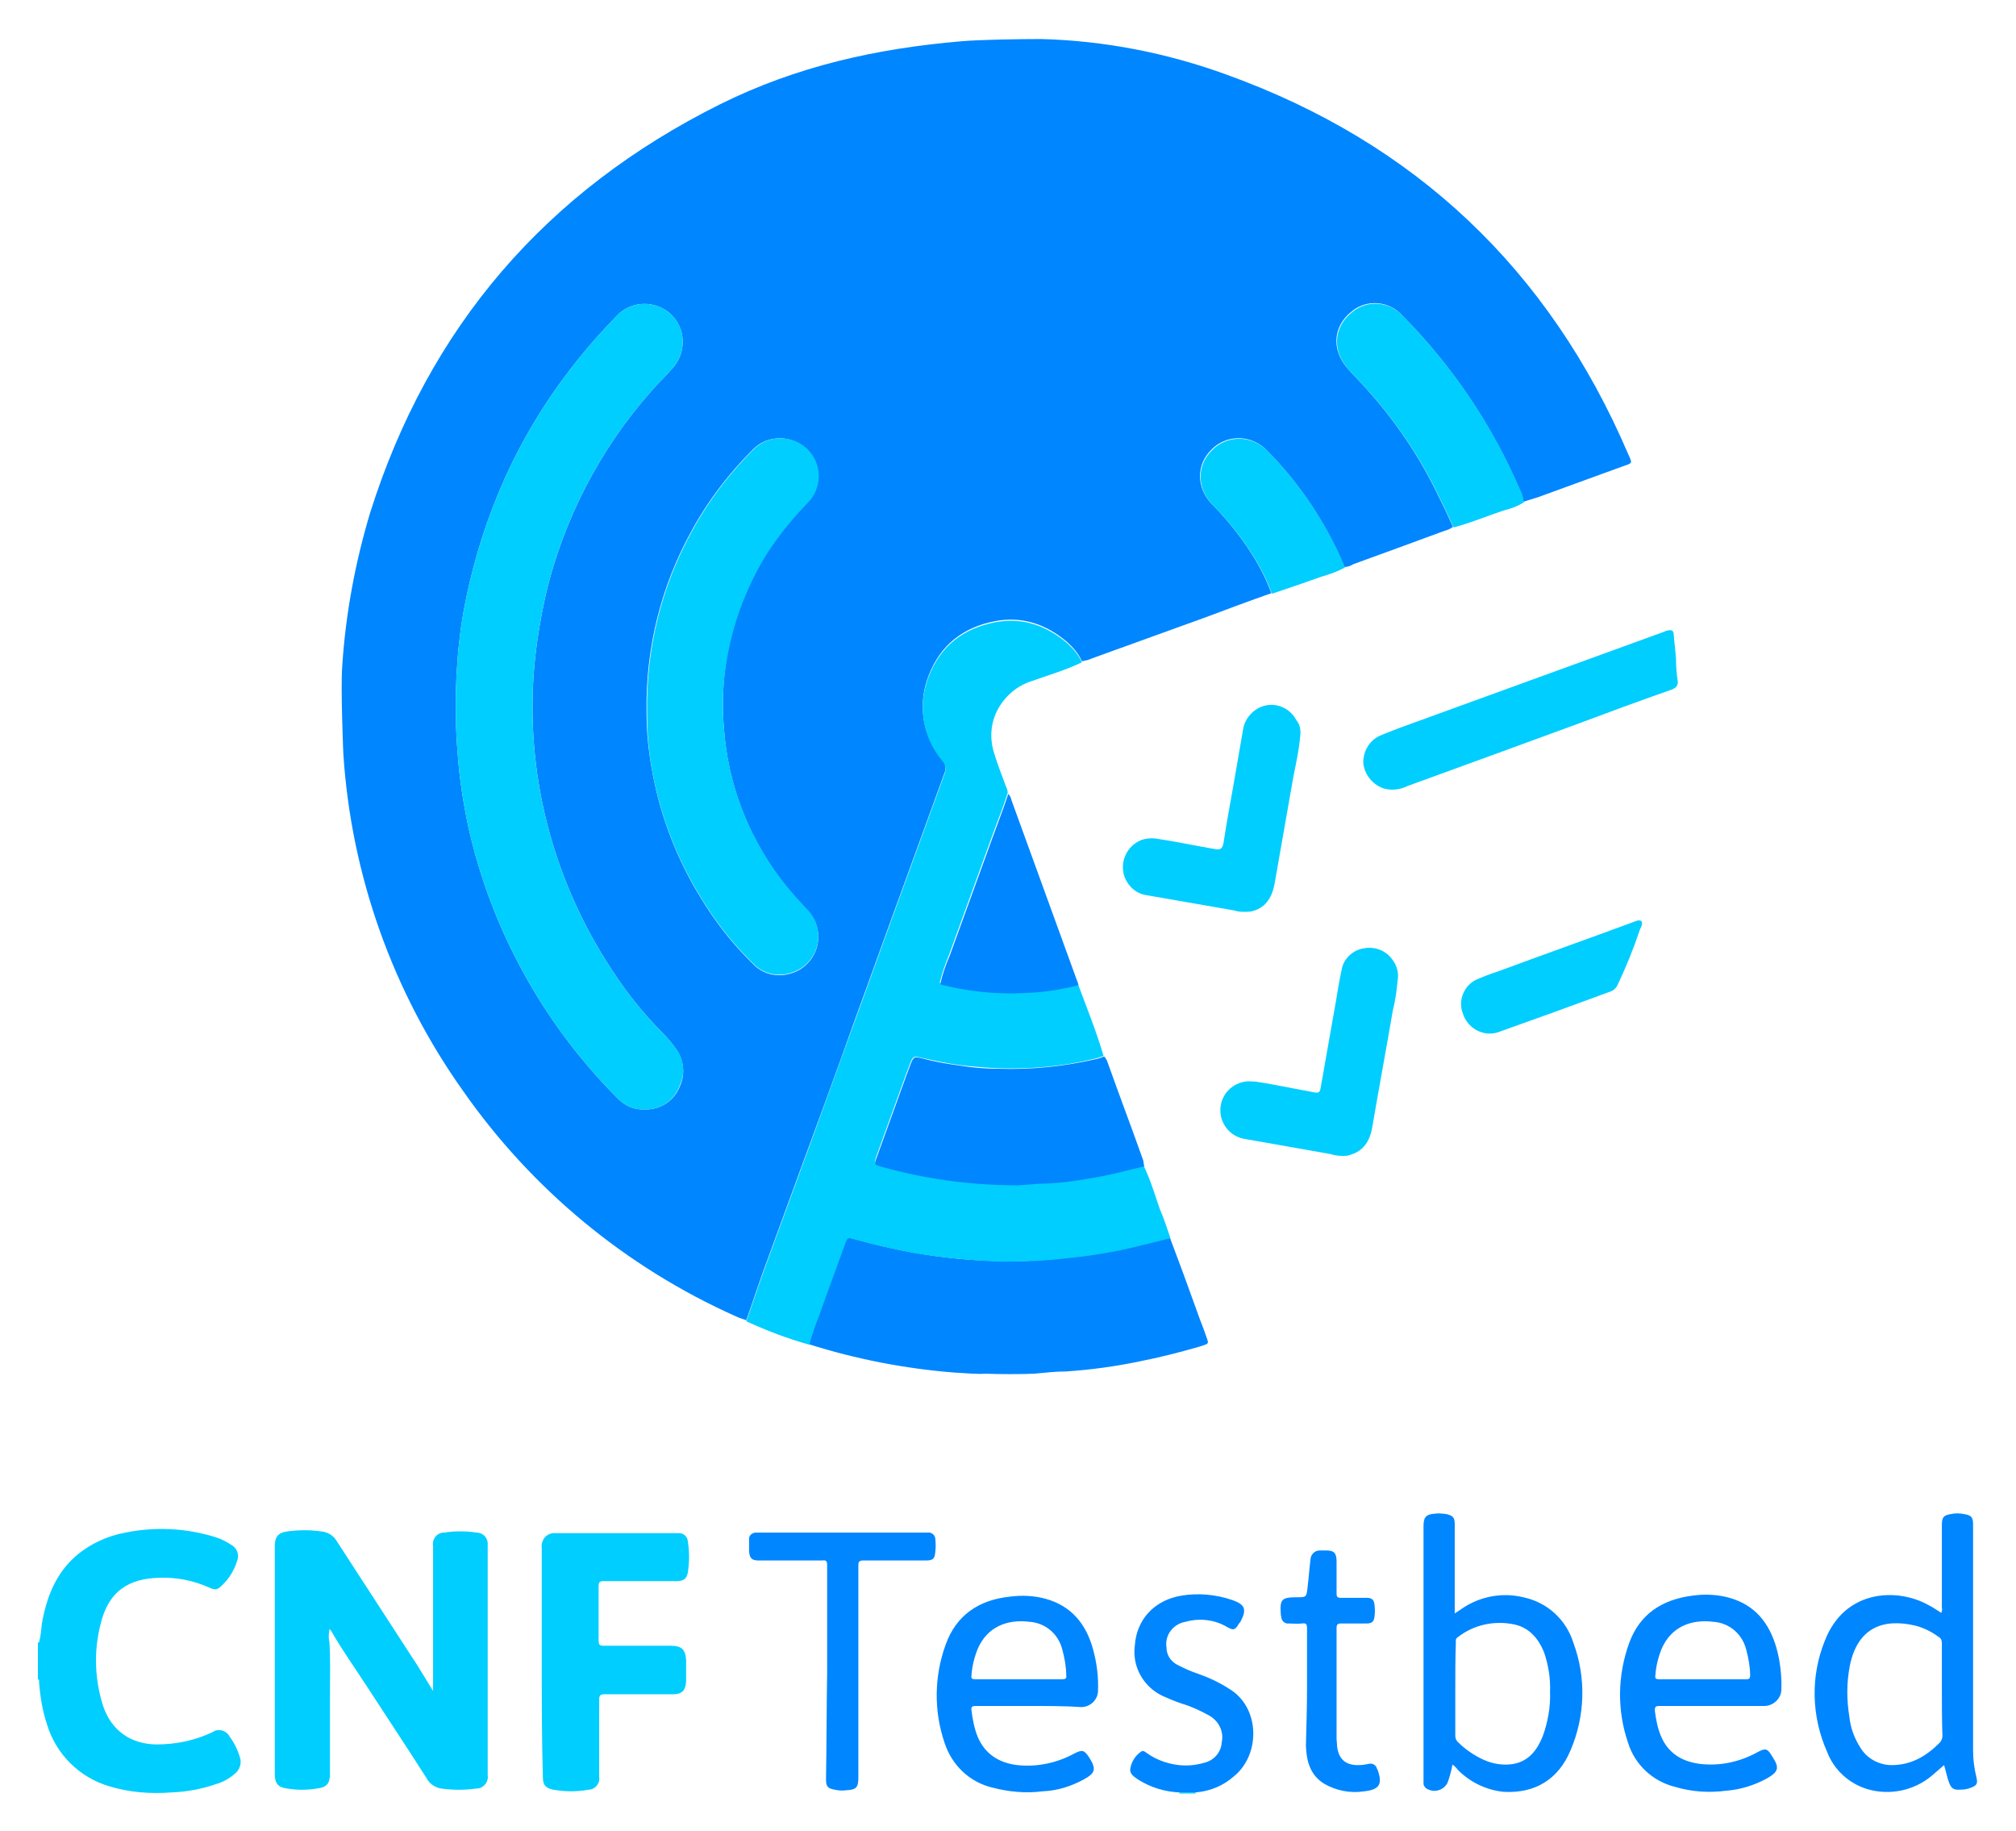 <?xml version="1.0" encoding="utf-8"?>
<!-- Generator: Adobe Illustrator 26.1.0, SVG Export Plug-In . SVG Version: 6.00 Build 0)  -->
<svg version="1.1" id="Layer_1" xmlns="http://www.w3.org/2000/svg" xmlns:xlink="http://www.w3.org/1999/xlink" x="0px" y="0px"
	 viewBox="0 0 361.7 328.4" style="enable-background:new 0 0 361.7 328.4;" xml:space="preserve">
<style type="text/css">
	.st0{fill:#00CEFF;}
	.st1{fill:#0086FF;}
	.st2{fill:none;}
</style>
<path class="st0" d="M7,294.6c0.3-1.1,0.4-2.2,0.5-3.3c0.8-4.6,2.4-8.9,6-12.1c2.5-2.2,5.7-3.7,9-4.3c5.4-1.1,10.9-0.8,16.1,0.8
	c1,0.3,2,0.8,2.9,1.4c1.1,0.6,1.5,1.9,1,3c-0.5,1.6-1.4,3-2.5,4.1c-1,1-1.3,1.1-2.6,0.5c-2.7-1.2-5.7-1.8-8.7-1.7
	c-5.6,0.1-9.3,2.4-10.7,8.5c-1.2,4.8-1,9.8,0.5,14.5c1.5,4.4,4.9,6.8,9.5,6.9c3.5,0,7-0.7,10.1-2.2c1-0.7,2.3-0.4,3,0.6
	c0,0.1,0.1,0.1,0.1,0.2c0.9,1.2,1.5,2.5,1.9,3.9c0.2,0.8,0,1.7-0.6,2.4c-1,1-2.3,1.8-3.7,2.2c-2.6,0.9-5.3,1.4-8,1.5
	c-3.8,0.3-7.6,0-11.2-1.1c-5.4-1.6-9.6-5.8-11.2-11.2c-0.8-2.4-1.2-5-1.4-7.5c0-0.2,0.1-0.4-0.2-0.5V294.6z M214.5,321.5
	c0,0.1,0,0.1,0,0.2h-2.9c0,0,0-0.1,0-0.1c0,0,0,0,0-0.1C212.6,321.5,213.5,321.5,214.5,321.5L214.5,321.5z M77.7,303.3v-4.9
	c0-7,0-14.1,0-21.1c-0.2-1.1,0.5-2.2,1.7-2.4c0.1,0,0.2,0,0.3,0c1.9-0.3,3.9-0.3,5.8,0c1.2,0,2.1,1,2,2.2c0,0.1,0,0.2,0,0.2
	c0,13.7,0,27.4,0,41.1c0.2,1.1-0.6,2.2-1.7,2.4c-0.1,0-0.2,0-0.3,0c-2.1,0.3-4.3,0.3-6.4,0c-1.1-0.2-2.1-0.9-2.6-1.9
	c-3.5-5.5-7.1-10.9-10.6-16.3c-2.2-3.4-4.5-6.6-6.5-10.1c-0.1-0.1-0.2-0.2-0.3-0.3c-0.1,0.8-0.2,1.6,0,2.3c0.2,3.1,0.1,6.2,0.1,9.4
	c0,4.8,0,9.6,0,14.3c0,1.7-0.6,2.4-2.3,2.6c-1.8,0.3-3.6,0.3-5.4,0c-1.6-0.2-2.2-0.9-2.2-2.6c0-13.6,0-27.3,0-40.9
	c0-1.6,0.6-2.4,2.2-2.6c2.1-0.3,4.2-0.3,6.2,0c1.1,0.1,2.1,0.7,2.7,1.7c4.9,7.5,9.7,15,14.6,22.5C75.9,300.4,76.8,301.8,77.7,303.3z
	 M97.2,298.1c0-6.8,0-13.6,0-20.4c-0.1-0.7,0.1-1.4,0.6-2c0.5-0.5,1.2-0.8,1.9-0.7c7.3,0,14.6,0,21.9,0c0.9-0.1,1.7,0.5,1.8,1.4v0
	l0,0c0.3,1.9,0.3,3.8,0,5.7c-0.2,1.1-0.8,1.5-2,1.5c-4.4,0-8.7,0-13.1,0c-0.7,0-0.9,0.2-0.9,0.9c0,3.3,0,6.5,0,9.8
	c0,0.7,0.2,0.9,0.9,0.9c4,0,8.1,0,12.1,0c1.9,0,2.6,0.7,2.7,2.6c0,1.3,0,2.5,0,3.8c-0.1,1.7-0.8,2.3-2.4,2.3c-4.1,0-8.1,0-12.2,0
	c-0.8,0-1,0.2-1,1c0,4.6,0,9.2,0,13.8c0.2,1.1-0.6,2.1-1.6,2.3c-0.1,0-0.1,0-0.2,0c-2.1,0.4-4.3,0.4-6.5,0c-1.4-0.3-1.8-0.9-1.8-2.3
	C97.2,311.7,97.2,304.9,97.2,298.1L97.2,298.1z"/>
<path class="st1" d="M348.3,289.3c0.1-0.3,0.2-0.6,0.1-0.9c0-5,0-10,0-14.9c0-1.3,0.3-1.7,1.5-1.9c0.8-0.2,1.7-0.2,2.6,0
	c1.2,0.2,1.5,0.6,1.5,1.8c0,5,0,10,0,15c0,8.5,0,17.1,0,25.6c0,1.6,0.2,3.2,0.6,4.8c0.3,1.2,0,1.5-1.1,1.9c-0.5,0.2-1.1,0.3-1.6,0.3
	c-1.4,0.1-1.8-0.1-2.3-1.5c-0.3-0.9-0.5-1.9-0.8-2.9c-0.8,0.7-1.5,1.3-2.2,1.9c-3.2,2.7-7.6,3.6-11.6,2.4c-3.3-1-6-3.5-7.2-6.7
	c-2.8-6.3-3-13.5-0.4-19.9c3.6-9.3,13.1-9.5,18.6-6.4C346.8,288.3,347.5,288.8,348.3,289.3L348.3,289.3z M348.4,303
	c0-2.8,0-5.6,0-8.3c0-0.5-0.2-0.9-0.6-1.1c-1.2-0.9-2.6-1.6-4.1-2c-5.9-1.4-10.4,0.4-11.8,7.1c-0.6,3-0.6,6.2-0.1,9.2
	c0.2,2,0.9,3.9,2,5.6c1.2,2,3.5,3.2,5.9,3.1c3.4-0.1,6-1.7,8.3-4c0.3-0.3,0.5-0.8,0.5-1.2C348.4,308.5,348.4,305.7,348.4,303
	L348.4,303z M260.6,316.5c-0.2,1.1-0.5,2.2-0.9,3.3c-0.7,1.3-2.3,1.8-3.6,1.1c-0.1,0-0.2-0.1-0.3-0.2c-0.2-0.2-0.4-0.5-0.4-0.7
	c0-0.3,0-0.7,0-1c0-15.1,0-30.2,0-45.3c0-1.6,0.5-2.1,2.1-2.2c0.7-0.1,1.4,0,2.1,0.1c1.1,0.3,1.4,0.6,1.4,1.8c0,5,0,10,0,15v1
	c0.6-0.4,1.1-0.7,1.5-1c3.2-2.1,7.1-2.8,10.8-1.9c4.3,0.9,7.7,4,9,8.2c2.3,6.2,2.1,13.1-0.5,19.2c-2.2,5.3-6.4,7.8-12,7.5
	c-3.1-0.3-6-1.7-8.2-3.9C261.3,317.1,261,316.8,260.6,316.5z M261.1,302.9c0,2.8,0,5.6,0,8.4c0,0.4,0.1,0.8,0.4,1.1
	c1.4,1.4,3,2.5,4.8,3.3c1.6,0.7,3.4,1,5.2,0.7c2.8-0.5,4.3-2.5,5.3-5c0.9-2.5,1.4-5.2,1.3-7.9c0.1-2.5-0.3-4.9-1.1-7.2
	c-1-2.4-2.6-4.3-5.2-4.9c-3.6-0.8-7.4,0-10.3,2.3c-0.4,0.3-0.3,0.6-0.3,1C261.1,297.4,261.1,300.1,261.1,302.9L261.1,302.9z
	 M184.9,306c-3.3,0-6.6,0-9.9,0c-0.6,0-0.8,0.2-0.7,0.8c0.2,1.6,0.5,3.2,1.1,4.7c1.3,3.1,3.8,4.7,7.1,5.1c3.6,0.4,7.2-0.4,10.3-2.1
	c1.4-0.7,1.7-0.6,2.6,0.7c1.3,2.1,1.2,2.8-1,4c-2.2,1.2-4.7,2-7.3,2.1c-3.1,0.4-6.2,0.1-9.2-0.7c-4-1-7.1-4-8.4-7.9
	c-2-5.8-1.9-12.1,0.2-17.8c1.9-5.2,5.9-7.9,11.4-8.5c2.2-0.3,4.5-0.2,6.6,0.4c4.6,1.3,7.2,4.6,8.4,9c0.7,2.5,1,5,0.9,7.6
	c-0.1,1.5-1.3,2.7-2.9,2.8C191.2,306,188,306,184.9,306L184.9,306z M182.8,301.2c2.6,0,5.2,0,7.8,0c0.5,0,0.8-0.1,0.7-0.7
	c0-1.5-0.3-3.1-0.7-4.6c-0.7-2.8-3-4.8-5.9-5c-4-0.5-7.6,0.9-9.3,4.9c-0.6,1.5-1,3.1-1.1,4.7c-0.1,0.6,0.1,0.7,0.7,0.7
	C177.6,301.2,180.2,301.2,182.8,301.2L182.8,301.2z M307.5,306c-3.3,0-6.5,0-9.8,0c-0.7,0-0.8,0.2-0.8,0.8c0.2,1.6,0.5,3.2,1.1,4.6
	c1.3,3.1,3.8,4.6,7.1,5c3.6,0.4,7.1-0.4,10.2-2.1c1.5-0.8,1.8-0.7,2.7,0.8c1.3,2,1.1,2.7-1,3.9c-2.2,1.2-4.7,2-7.3,2.2
	c-3.1,0.4-6.2,0.2-9.2-0.7c-4-1-7.2-4-8.4-7.9c-2-5.8-1.9-12.1,0.2-17.9c1.9-5.2,5.9-7.8,11.4-8.5c2.2-0.3,4.5-0.2,6.6,0.4
	c4.6,1.3,7.1,4.5,8.4,8.9c0.7,2.5,1,5.1,0.9,7.7c-0.1,1.5-1.4,2.7-2.9,2.8C313.8,306,310.7,306,307.5,306z M305.5,301.2
	c2.6,0,5.2,0,7.8,0c0.5,0,0.7-0.1,0.7-0.7c0-1.5-0.3-3.1-0.7-4.6c-0.7-2.8-3-4.8-5.9-5c-4-0.5-7.6,0.9-9.3,4.9
	c-0.6,1.5-1,3.1-1.1,4.7c-0.1,0.6,0.1,0.7,0.7,0.7C300.3,301.2,302.9,301.2,305.5,301.2L305.5,301.2z M148.4,300
	c0-6.4,0-12.9,0-19.3c0-0.7-0.2-0.9-0.9-0.8c-3.8,0-7.6,0-11.4,0c-1.2,0-1.6-0.4-1.7-1.6c0-0.7,0-1.4,0-2.1
	c-0.1-0.7,0.4-1.2,1.1-1.3c0.1,0,0.2,0,0.3,0c10.2,0,20.4,0,30.7,0c0.6-0.1,1.2,0.4,1.3,1c0,0,0,0.1,0,0.1c0.1,0.8,0.1,1.6,0,2.4
	c-0.1,1.2-0.4,1.5-1.7,1.5c-3.7,0-7.4,0-11.2,0c-0.7,0-0.9,0.2-0.9,0.9c0,12.7,0,25.4,0,38.1c0,1.7-0.4,2.1-2,2.2
	c-0.8,0.1-1.5,0.1-2.3-0.1c-1.2-0.2-1.5-0.6-1.5-1.8C148.3,312.8,148.3,306.4,148.4,300L148.4,300z M214.5,321.5c-1,0-1.9,0-2.9,0
	c-2.6-0.1-5.2-0.9-7.4-2.3c-0.7-0.5-1.6-1-1.4-2c0.2-1.2,0.9-2.3,1.9-3c0.4-0.3,0.7,0,1,0.2c1.5,1.1,3.3,1.8,5.1,2.1
	c1.7,0.3,3.5,0.2,5.2-0.3c1.8-0.4,3.1-1.9,3.2-3.7c0.4-1.9-0.5-3.7-2.1-4.7c-1.6-0.9-3.3-1.7-5-2.2c-1.2-0.4-2.4-0.9-3.5-1.4
	c-3.4-1.6-5.5-5.2-5-9c0.3-4.7,3.5-8.2,8.4-9c3-0.5,6.2-0.2,9.1,0.8c2.3,0.8,2.6,1.7,1.5,3.8c-0.1,0.2-0.2,0.3-0.3,0.4
	c-0.7,1.2-1,1.3-2.2,0.6c-2.2-1.3-4.9-1.6-7.4-0.9c-2.3,0.4-3.8,2.5-3.4,4.7c0,0.1,0,0.1,0,0.2c0.1,1.2,0.8,2.2,1.9,2.8
	c1.2,0.6,2.4,1.2,3.7,1.6c2,0.7,3.9,1.6,5.6,2.7c5.6,3.3,5.7,11.8,0.9,15.7C219.5,320.3,217.1,321.3,214.5,321.5z M234.5,302.6
	c0-3.5,0-7,0-10.6c0-0.7-0.2-0.9-0.9-0.8c-0.8,0.1-1.6,0-2.4,0c-0.6,0.1-1.2-0.4-1.3-1v0l0,0c0-0.2-0.1-0.4-0.1-0.6
	c-0.2-2.7,0.1-3.1,2.8-3.1c1.8,0,1.8,0,2-1.8c0.2-1.6,0.3-3.2,0.5-4.8c0-1,0.7-1.8,1.7-1.8c0.1,0,0.1,0,0.2,0c0.3,0,0.6,0,0.9,0
	c1.5,0,1.9,0.5,1.9,2c0,1.9,0,3.8,0,5.8c0,0.5,0.2,0.7,0.7,0.7c1.6,0,3.1,0,4.7,0c0.9,0,1.3,0.3,1.4,1.2c0.1,0.7,0.1,1.5,0,2.2
	c-0.1,0.9-0.5,1.2-1.4,1.2c-1.5,0-3.1,0-4.6,0c-0.6,0-0.8,0.2-0.8,0.8c0,6.6,0,13.2,0,19.8c0,0.5,0.1,1,0.1,1.5
	c0.3,2.3,1.6,3.4,4,3.3c0.5,0,1.1-0.1,1.6-0.2c0.6-0.2,1.3,0.1,1.5,0.7c0,0.1,0,0.1,0.1,0.2c1,2.6,0.5,3.7-2.3,4
	c-2.5,0.4-5.1-0.1-7.3-1.4c-2.5-1.6-3.1-4.1-3.2-6.8C234.4,309.6,234.5,306.1,234.5,302.6L234.5,302.6z"/>
<path class="st2" d="M137.9,99c2.1-3.1,4.4-6.1,7.1-8.8c1.3-1.2,2-3,2-4.8c0-3.8-3.1-6.8-6.9-6.8c-1.8,0-3.5,0.7-4.8,2
	c-4.3,4.2-8,9.1-10.9,14.4c-5.6,10-8.4,21.3-8.2,32.8v0c0,3.7,0.3,7.4,1.1,11c1.5,7.9,4.4,15.4,8.6,22.2c2.6,4.3,5.8,8.2,9.3,11.8
	c1.7,1.9,4.4,2.6,6.9,1.8c3.6-1.1,5.7-4.9,4.6-8.6c-0.3-1.1-0.9-2.1-1.7-2.9c-1.7-1.8-3.4-3.7-4.9-5.7c-5.8-7.7-9.3-17-10-26.7
	c-0.4-4.3-0.2-8.7,0.6-12.9C131.7,111.2,134.2,104.8,137.9,99L137.9,99z"/>
<path class="st2" d="M118.7,185.4c-3.3-3.4-6.3-7.2-9-11.2C99,158,94.1,138.6,95.9,119.2c0.4-4.2,1.1-8.3,2-12.4
	c3.2-13.5,9.7-26.1,18.9-36.5c1.3-1.4,2.6-2.7,3.8-4.1c2.6-2.7,2.6-7.1-0.2-9.7c-2.7-2.6-7.1-2.6-9.7,0.2c0,0-0.1,0.1-0.1,0.1
	c-3,3.1-5.8,6.3-8.4,9.7c-5.3,6.9-9.7,14.5-13,22.6c-2.7,6.6-4.7,13.4-6,20.5c-0.7,3.9-1.2,7.8-1.3,11.7c-0.2,4.6-0.1,9.2,0.2,13.8
	c0.4,4.4,1,8.8,1.9,13.2c4.1,18.5,13.4,35.5,26.9,48.9c1.2,1.3,3,2,4.8,1.9c2.8,0.1,5.3-1.6,6.3-4.2c1.1-2.4,0.6-5.2-1.2-7.1
	C120.1,186.9,119.5,186.1,118.7,185.4z"/>
<path class="st2" d="M118.7,185.4c-3.3-3.4-6.3-7.2-9-11.2C99,158,94.1,138.6,95.9,119.2c0.4-4.2,1.1-8.3,2-12.4
	c3.2-13.5,9.7-26.1,18.9-36.5c1.3-1.4,2.6-2.7,3.8-4.1c2.6-2.7,2.6-7.1-0.2-9.7c-2.7-2.6-7.1-2.6-9.7,0.2c0,0-0.1,0.1-0.1,0.1
	c-3,3.1-5.8,6.3-8.4,9.7c-5.3,6.9-9.7,14.5-13,22.6c-2.7,6.6-4.7,13.4-6,20.5c-0.7,3.9-1.2,7.8-1.3,11.7c-0.2,4.6-0.1,9.2,0.2,13.8
	c0.4,4.4,1,8.8,1.9,13.2c4.1,18.5,13.4,35.5,26.9,48.9c1.2,1.3,3,2,4.8,1.9c2.8,0.1,5.3-1.6,6.3-4.2c1.1-2.4,0.6-5.2-1.2-7.1
	C120.1,186.9,119.5,186.1,118.7,185.4z"/>
<path class="st2" d="M137.9,99c2.1-3.1,4.4-6.1,7.1-8.8c1.3-1.2,2-3,2-4.8c0-3.8-3.1-6.8-6.9-6.8c-1.8,0-3.5,0.7-4.8,2
	c-4.3,4.2-8,9.1-10.9,14.4c-5.6,10-8.4,21.3-8.2,32.8v0c0,3.7,0.3,7.4,1.1,11c1.5,7.9,4.4,15.4,8.6,22.2c2.6,4.3,5.8,8.2,9.3,11.8
	c1.7,1.9,4.4,2.6,6.9,1.8c3.6-1.1,5.7-4.9,4.6-8.6c-0.3-1.1-0.9-2.1-1.7-2.9c-1.7-1.8-3.4-3.7-4.9-5.7c-5.8-7.7-9.3-17-10-26.7
	c-0.4-4.3-0.2-8.7,0.6-12.9C131.7,111.2,134.2,104.8,137.9,99L137.9,99z"/>
<path class="st1" d="M292.1,81.4c-14.2-33.1-38.2-55.8-72-68c-10.7-3.9-21.9-6.1-33.3-6.4C183.2,7,176,7.1,172.5,7.4
	c-15.3,1.3-29.6,4.5-43.3,11.3c-31.3,15.6-52.3,40-62.8,73.3c-2.7,9-4.4,18.2-5,27.5c-0.3,4.1,0.2,15.7,0.2,15.7
	C63,157,70.5,178,83.1,195.7c12.3,17.6,29.2,31.6,48.9,40.4c0.6,0.3,1.3,0.5,1.9,0.7c1-2.8,1.9-5.6,2.9-8.4
	c2.1-5.8,4.3-11.7,6.4-17.5c3.5-9.5,7-19,10.4-28.6c2.5-6.8,4.9-13.6,7.4-20.4c2.8-7.7,5.6-15.4,8.4-23.1c0.4-0.9,0.3-1.9-0.4-2.6
	c-3.5-4.2-4.4-9.9-2.4-15c2.1-5.5,6.2-8.7,12-9.8c4.9-0.9,9.1,0.6,12.8,3.7c1.1,1,2.1,2.1,2.7,3.5c0.6-0.1,1.2-0.2,1.8-0.5
	c6.7-2.4,13.5-4.9,20.2-7.3c4-1.5,8-3,12-4.4c-1.2-3.3-2.9-6.3-4.9-9.1c-1.7-2.4-3.6-4.7-5.7-6.8c-2.9-3-2.9-7.1-0.2-9.8
	c2.6-2.7,6.8-2.8,9.6-0.3c0.1,0.1,0.2,0.2,0.4,0.4c3.3,3.3,6.2,7,8.7,10.9c2,3.2,3.8,6.5,5.2,10c0.6,0,1.1-0.2,1.6-0.5
	c5.5-2,11-4,16.4-6c0.5-0.1,1.1-0.4,1.5-0.7c-0.9-2-1.8-3.9-2.8-5.9c-3.3-6.8-7.5-13-12.5-18.6c-1.2-1.4-2.5-2.6-3.7-4
	c-2.8-3.3-2.6-7.5,0.9-10.2c2.7-2.2,6.7-1.8,9,0.8c8.9,9,16,19.5,21,31.1c0.4,0.7,0.6,1.5,0.7,2.3c0.9-0.3,1.7-0.5,2.6-0.8
	c5-1.8,10.1-3.7,15.1-5.5C293,83,292.9,83.2,292.1,81.4z M122,194.8c-1,2.6-3.5,4.3-6.3,4.2c-1.8,0.1-3.5-0.6-4.8-1.9
	c-13.4-13.4-22.8-30.4-26.9-48.9c-0.9-4.3-1.6-8.7-1.9-13.2c-0.4-4.6-0.4-9.2-0.2-13.8c0.2-3.9,0.6-7.8,1.3-11.7
	c1.3-7,3.3-13.9,6-20.5c3.3-8.1,7.7-15.7,13-22.6c2.6-3.4,5.4-6.6,8.4-9.7c2.6-2.8,6.9-2.9,9.7-0.4c2.8,2.6,2.9,6.9,0.4,9.7
	c0,0-0.1,0.1-0.1,0.1c-1.2,1.4-2.6,2.7-3.8,4.1c-9.2,10.4-15.7,23-18.9,36.5c-0.9,4.1-1.6,8.3-2,12.4c-1.8,19.4,3.2,38.7,13.9,54.9
	c2.6,4,5.6,7.8,9,11.2c0.7,0.7,1.4,1.5,2,2.3C122.6,189.6,123.1,192.4,122,194.8z M129.9,130.8c0.7,9.7,4.2,18.9,10,26.7
	c1.5,2,3.2,3.9,4.9,5.7c2.7,2.7,2.7,7,0,9.7c-0.8,0.8-1.8,1.4-2.9,1.7c-2.5,0.8-5.2,0.1-6.9-1.8c-3.6-3.5-6.7-7.5-9.3-11.8
	c-4.2-6.8-7.1-14.3-8.6-22.2c-0.7-3.6-1.1-7.3-1.1-11v0c-0.2-11.5,2.6-22.8,8.2-32.8c2.9-5.3,6.6-10.1,10.9-14.4
	c2.7-2.7,7-2.6,9.7,0c1.3,1.3,2,3,2,4.8c0,1.8-0.7,3.5-2,4.8c-2.6,2.7-5,5.6-7.1,8.8c-3.6,5.7-6.1,12.1-7.3,18.8
	C129.7,122.1,129.5,126.5,129.9,130.8L129.9,130.8z M171.3,246.2c-8.9-0.7-17.7-2.4-26.2-5.1c0.5-1.8,1.1-3.6,1.8-5.3
	c1.5-4.2,3-8.5,4.6-12.7c0.4-1.2,0.5-1.2,1.7-0.9c3.6,1,7.3,1.9,10.9,2.5c5,0.9,10.1,1.4,15.2,1.5c4,0.1,8-0.1,11.9-0.6
	c4.2-0.4,8.4-1.1,12.6-2.1c2-0.5,4.1-1,6.1-1.5c1.7,4.5,3.4,9.1,5,13.6c0.4,1.2,0.9,2.3,1.3,3.5c0.7,2.1,1,1.8-1.2,2.5
	c-3.5,1-7,1.9-10.6,2.6c-4.3,0.9-8.7,1.5-13.2,1.8c-1.9,0-3.4,0.2-5.7,0.4c-2.2,0.1-6.3,0.1-8.6,0
	C175.1,246.5,173.3,246.3,171.3,246.2L171.3,246.2z"/>
<path class="st0" d="M210,222.1c-2,0.5-4.1,1-6.1,1.5c-4.1,1-8.3,1.7-12.6,2.1c-4,0.5-7.9,0.6-11.9,0.6c-5.1-0.2-10.2-0.7-15.2-1.5
	c-3.7-0.7-7.3-1.5-10.9-2.5c-1.2-0.4-1.3-0.3-1.7,0.9c-1.5,4.2-3.1,8.4-4.6,12.7c-0.7,1.7-1.3,3.5-1.8,5.3
	c-3.9-1.1-7.6-2.5-11.3-4.2c1-2.8,1.9-5.6,2.9-8.4c2.1-5.8,4.3-11.7,6.4-17.5c3.5-9.5,6.9-19,10.4-28.6c2.5-6.8,4.9-13.6,7.4-20.4
	c2.8-7.7,5.6-15.4,8.4-23.1c0.4-0.9,0.3-1.9-0.4-2.6c-3.5-4.2-4.4-9.9-2.4-15c2.1-5.5,6.2-8.7,12-9.8c4.9-0.9,9.1,0.6,12.8,3.7
	c1.1,1,2.1,2.1,2.7,3.5c-2.9,1.4-6,2.3-9.1,3.4c-2.5,0.8-4.6,2.6-5.9,4.9c-1.4,2.5-1.6,5.4-0.7,8.1c0.6,2,1.4,4,2.1,5.9
	c0.2,0.4,0.3,0.8,0.3,1.1c-0.8,2.6-1.8,5-2.7,7.5c-2.6,7.2-5.2,14.3-7.8,21.5c-0.7,1.7-1.3,3.4-1.7,5.1c0.2,0.1,0.4,0.2,0.5,0.2
	c4.9,1.2,9.9,1.6,14.9,1.4c3.2-0.1,6.3-0.6,9.4-1.4c1.6,4.3,3.3,8.5,4.6,12.9c-0.5,0.2-1.1,0.4-1.6,0.5c-5.7,1.4-11.6,1.9-17.4,1.7
	c-2.4-0.1-4.8-0.3-7.1-0.6c-2.2-0.3-4.5-0.8-6.7-1.3c-1.3-0.3-1.4-0.2-1.9,1c-0.3,0.9-0.7,1.8-1,2.7c-1.7,4.7-3.4,9.4-5.1,14.1
	c-0.4,1.3-0.4,1.3,0.9,1.7c7.6,2.1,15.4,3.2,23.2,3.3c2.1,0,4.1-0.3,6.1-0.3c2.6-0.1,5.2-0.4,7.8-0.9c3.4-0.5,6.7-1.4,10-2.2
	c1.2,2.5,2,5.2,2.9,7.8C208.9,218.7,209.4,220.4,210,222.1L210,222.1z"/>
<path class="st1" d="M205.3,209.2c-3.3,0.8-6.6,1.7-10,2.2c-2.6,0.5-5.2,0.8-7.8,0.9c-2.1,0-4.1,0.4-6.1,0.3
	c-7.9-0.1-15.7-1.2-23.2-3.3c-1.4-0.4-1.4-0.4-0.9-1.7c1.7-4.7,3.4-9.4,5.1-14.1c0.3-0.9,0.7-1.8,1-2.7c0.5-1.2,0.6-1.3,1.9-1
	c2.2,0.6,4.4,1,6.7,1.3c2.4,0.4,4.7,0.6,7.1,0.6c5.9,0.2,11.7-0.4,17.4-1.7c0.6-0.1,1.1-0.3,1.6-0.5c0.3,0.3,0.5,0.7,0.6,1
	c2.1,5.9,4.3,11.7,6.4,17.6C205.2,208.5,205.2,208.9,205.3,209.2L205.3,209.2z"/>
<path class="st0" d="M301,122.1c0.1,0.9-0.3,1.3-1.1,1.6c-5.7,2-11.4,4.1-17,6.2c-10.1,3.7-20.2,7.4-30.4,11.1
	c-1.2,0.6-2.6,0.8-4,0.5c-2.1-0.6-3.6-2.4-3.9-4.5c-0.1-2.1,1-4.1,2.9-5c1.1-0.5,2.3-0.9,3.5-1.4c15.9-5.8,31.7-11.5,47.6-17.3
	c0.2-0.1,0.4-0.2,0.6-0.2c0.7-0.2,1.1,0,1.1,0.8c0.1,1.4,0.3,2.8,0.4,4.3C300.7,119.4,300.8,120.8,301,122.1z M260.8,94.6
	c-0.9-2-1.8-3.9-2.8-5.9c-3.3-6.8-7.5-13-12.5-18.6c-1.2-1.4-2.5-2.6-3.7-4c-2.8-3.3-2.6-7.5,0.9-10.2c2.7-2.2,6.7-1.8,9,0.8
	c8.9,9,16,19.5,21,31.1c0.4,0.7,0.6,1.5,0.7,2.3c-1.1,0.7-2.2,1.1-3.4,1.4C266.9,92.5,263.9,93.8,260.8,94.6z M233.3,131.8
	c-0.2,2.6-0.8,5.2-1.3,7.8c-1.1,6.3-2.2,12.6-3.3,18.8c-0.5,2.9-1.9,4.6-4.3,5.1c-1,0.1-2.1,0.1-3-0.2c-5.2-0.9-10.3-1.8-15.5-2.7
	c-1.9-0.2-3.4-1.5-4.1-3.2c-1-2.7,0.3-5.6,2.9-6.7c0.8-0.3,1.7-0.4,2.6-0.3c3.4,0.5,6.7,1.2,10.1,1.8c0.2,0,0.4,0.1,0.7,0.1
	c0.8,0.2,1.2-0.1,1.4-1c0.5-3.3,1.1-6.6,1.7-9.9c0.6-3.5,1.2-7,1.8-10.4c0.2-1.7,1.3-3.2,2.8-4c2.5-1.3,5.5-0.3,6.8,2.2
	C233.2,129.9,233.4,130.9,233.3,131.8L233.3,131.8z M250.8,175.5c-0.2,1.9-0.4,3.8-0.9,5.7c-1.2,7-2.5,14-3.7,21
	c-0.5,2.9-1.9,4.5-4.5,5.1c-1,0.1-2.1,0-3-0.3c-5.1-0.9-10.2-1.8-15.3-2.7c-2.8-0.4-4.8-3-4.4-5.9c0.4-2.8,3-4.8,5.9-4.4
	c0,0,0.1,0,0.1,0c0.1,0,0.2,0,0.2,0c2.1,0.3,4.1,0.7,6.2,1.1c1.4,0.3,2.8,0.5,4.2,0.8c1.1,0.2,1.2,0.1,1.4-1.1
	c0.9-5.1,1.8-10.2,2.7-15.3c0.3-1.8,0.6-3.7,1-5.5c0.3-2,2-3.6,4-3.9c2.1-0.4,4.2,0.5,5.3,2.3C250.7,173.4,250.9,174.5,250.8,175.5
	L250.8,175.5z"/>
<path class="st1" d="M193.5,176.7c-3.1,0.8-6.2,1.3-9.4,1.4c-5,0.3-10-0.2-14.9-1.4c-0.2,0-0.3-0.1-0.5-0.2c0.4-1.8,1-3.5,1.7-5.1
	c2.6-7.2,5.2-14.3,7.8-21.5c0.9-2.5,1.9-5,2.7-7.5c0.3,0.3,0.5,0.7,0.6,1.2c3.9,10.7,7.8,21.5,11.7,32.2
	C193.3,176,193.4,176.3,193.5,176.7L193.5,176.7z"/>
<path class="st0" d="M228.2,106.5c-1.2-3.3-2.9-6.3-4.9-9.1c-1.7-2.4-3.6-4.7-5.7-6.8c-2.9-3-2.9-7.1-0.2-9.8
	c2.6-2.7,6.8-2.8,9.6-0.3c0.1,0.1,0.2,0.2,0.4,0.4c3.3,3.3,6.2,7,8.7,10.9c2,3.2,3.8,6.5,5.2,10c-1.3,0.7-2.7,1.2-4.1,1.6
	C234.1,104.5,231.2,105.5,228.2,106.5L228.2,106.5z M294.5,165.2c0.3,0.6-0.1,1.1-0.3,1.6c-1.1,3.3-2.4,6.5-3.9,9.7
	c-0.3,0.7-0.8,1.2-1.5,1.4c-6.5,2.4-13.1,4.8-19.6,7.1c-2.6,1.1-5.5-0.2-6.6-2.8c-0.1-0.3-0.2-0.6-0.3-0.9c-0.6-2.2,0.5-4.6,2.6-5.6
	c1.2-0.5,2.4-1,3.7-1.4c8.1-3,16.3-5.9,24.4-8.9C293.4,165.3,293.9,164.9,294.5,165.2z M115.7,199c-1.8,0.1-3.5-0.6-4.8-1.9
	c-13.4-13.4-22.8-30.4-26.9-48.9c-0.9-4.3-1.6-8.7-1.9-13.2c-0.4-4.6-0.4-9.2-0.2-13.8c0.2-3.9,0.6-7.8,1.3-11.7
	c1.3-7,3.3-13.9,6-20.5c3.3-8.1,7.7-15.7,13-22.6c2.6-3.4,5.4-6.6,8.4-9.7c2.6-2.8,6.9-2.9,9.7-0.4s2.9,6.9,0.4,9.7
	c0,0-0.1,0.1-0.1,0.1c-1.2,1.4-2.6,2.7-3.8,4.1c-9.2,10.4-15.7,23-18.9,36.5c-0.9,4.1-1.6,8.3-2,12.4c-1.8,19.4,3.2,38.7,13.9,54.9
	c2.6,4,5.6,7.8,9,11.2c0.7,0.7,1.4,1.5,2,2.3c1.8,1.9,2.3,4.7,1.2,7.1C121,197.4,118.5,199.1,115.7,199z"/>
<path class="st0" d="M116.1,127.8c-0.2-11.5,2.6-22.8,8.2-32.8c2.9-5.3,6.6-10.1,10.9-14.4c2.7-2.7,7-2.6,9.7,0c1.3,1.3,2,3,2,4.8
	c0,1.8-0.7,3.5-2,4.8c-2.6,2.7-5,5.6-7.1,8.8c-3.6,5.7-6.1,12.1-7.3,18.8c-0.8,4.3-1,8.6-0.6,12.9c0.7,9.7,4.2,18.9,10,26.7
	c1.5,2,3.2,3.9,4.9,5.7c2.7,2.7,2.7,7,0,9.7c-0.8,0.8-1.8,1.4-2.9,1.7c-2.5,0.8-5.2,0.1-6.9-1.8c-3.6-3.5-6.7-7.5-9.3-11.8
	c-4.2-6.8-7.1-14.3-8.6-22.2C116.4,135.2,116.1,131.5,116.1,127.8L116.1,127.8z"/>
</svg>
